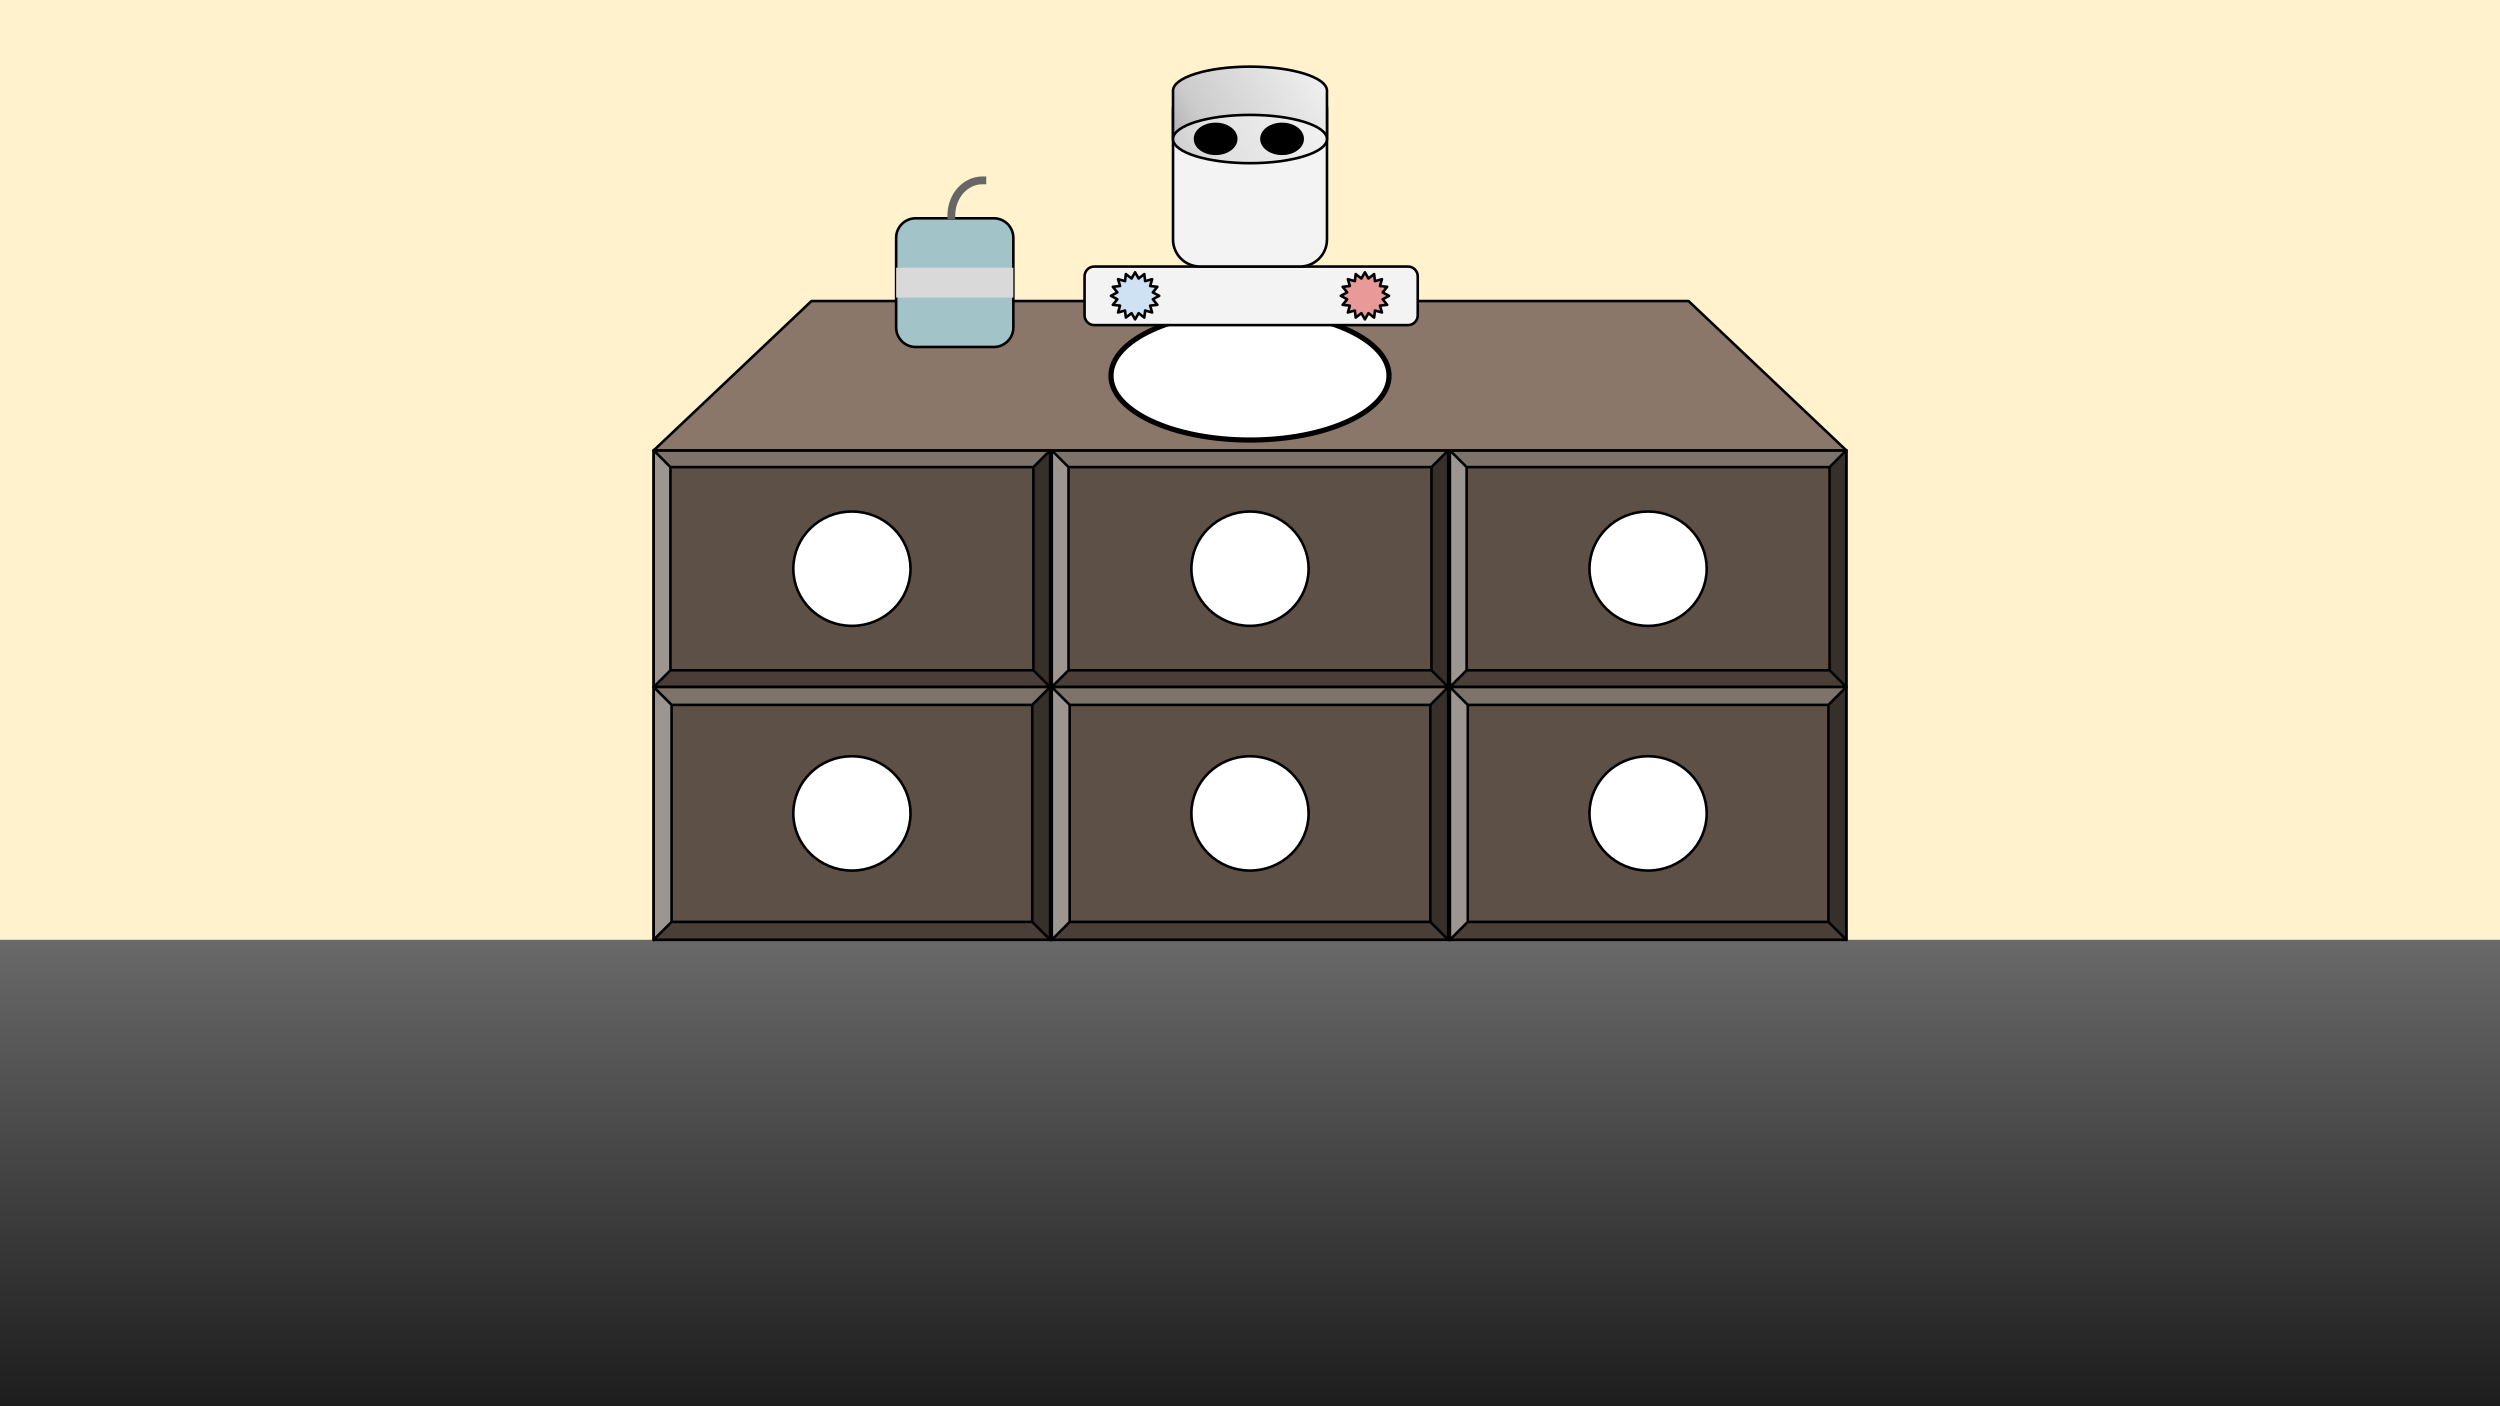 <svg version="1.1" viewBox="0.0 0.0 960.0 540.0" fill="none" stroke="none" stroke-linecap="square" stroke-miterlimit="10" xmlns:xlink="http://www.w3.org/1999/xlink" xmlns="http://www.w3.org/2000/svg"><rect x="0.0" y="0.0" width="960.0" height="540.0" fill="#808080" stroke="none"/><clipPath id="p.0"><path d="m0 0l960.0 0l0 540.0l-960.0 0l0 -540.0z" clip-rule="nonzero"/></clipPath><g clip-path="url(#p.0)"><path fill="#fff2cc" d="m0 0l960.0 0l0 540.0l-960.0 0z" fill-rule="evenodd"/><defs><linearGradient id="p.1" gradientUnits="userSpaceOnUse" gradientTransform="matrix(13.382 0.0 0.0 13.382 0.0 0.0)" spreadMethod="pad" x1="9.436625331829487E-10" y1="26.967" x2="-4.84434104419912E-5" y2="40.349"><stop offset="0.0" stop-color="#696969"/><stop offset="1.0" stop-color="#1d1d1d"/></linearGradient></defs><path fill="url(#p.1)" d="m0 360.882l960.882 0l0 179.087l-960.882 0z" fill-rule="evenodd"/><path fill="#8b776a" d="m251.024 172.945l457.953 0l0 187.937l-457.953 0z" fill-rule="evenodd"/><path stroke="#000000" stroke-width="1.0" stroke-linejoin="round" stroke-linecap="butt" d="m251.024 172.945l457.953 0l0 187.937l-457.953 0z" fill-rule="evenodd"/><path fill="#5d5047" d="m257.45 179.371l139.368 0l0 78.014l-139.368 0z" fill-rule="evenodd"/><path fill="#7d736b" d="m251.024 172.945l152.22 0l-6.426 6.426l-139.368 0z" fill-rule="evenodd"/><path fill="#4a3f38" d="m251.024 263.811l6.426 -6.426l139.368 0l6.426 6.426z" fill-rule="evenodd"/><path fill="#9d9690" d="m251.024 172.945l6.426 6.426l0 78.014l-6.426 6.426z" fill-rule="evenodd"/><path fill="#372f2a" d="m403.244 172.945l0 90.866l-6.426 -6.426l0 -78.014z" fill-rule="evenodd"/><path fill="#000000" fill-opacity="0.0" d="m251.024 172.945l152.22 0l0 90.866l-152.22 0zm6.426 6.426l139.368 0l0 78.014l-139.368 0zm-6.426 -6.426l6.426 6.426m-6.426 84.44l6.426 -6.426m145.794 -84.44l-6.426 6.426m6.426 84.44l-6.426 -6.426" fill-rule="evenodd"/><path stroke="#000000" stroke-width="1.0" stroke-linejoin="round" stroke-linecap="butt" d="m251.024 172.945l152.22 0l0 90.866l-152.22 0zm6.426 6.426l139.368 0l0 78.014l-139.368 0zm-6.426 -6.426l6.426 6.426m-6.426 84.44l6.426 -6.426m145.794 -84.44l-6.426 6.426m6.426 84.44l-6.426 -6.426" fill-rule="evenodd"/><path fill="#5d5047" d="m410.316 179.371l139.368 0l0 78.014l-139.368 0z" fill-rule="evenodd"/><path fill="#7d736b" d="m403.89 172.945l152.22 0l-6.426 6.426l-139.368 0z" fill-rule="evenodd"/><path fill="#4a3f38" d="m403.89 263.811l6.426 -6.426l139.368 0l6.426 6.426z" fill-rule="evenodd"/><path fill="#9d9690" d="m403.89 172.945l6.426 6.426l0 78.014l-6.426 6.426z" fill-rule="evenodd"/><path fill="#372f2a" d="m556.11 172.945l0 90.866l-6.426 -6.426l0 -78.014z" fill-rule="evenodd"/><path fill="#000000" fill-opacity="0.0" d="m403.89 172.945l152.22 0l0 90.866l-152.22 0zm6.426 6.426l139.368 0l0 78.014l-139.368 0zm-6.426 -6.426l6.426 6.426m-6.426 84.44l6.426 -6.426m145.794 -84.44l-6.426 6.426m6.426 84.44l-6.426 -6.426" fill-rule="evenodd"/><path stroke="#000000" stroke-width="1.0" stroke-linejoin="round" stroke-linecap="butt" d="m403.89 172.945l152.22 0l0 90.866l-152.22 0zm6.426 6.426l139.368 0l0 78.014l-139.368 0zm-6.426 -6.426l6.426 6.426m-6.426 84.44l6.426 -6.426m145.794 -84.44l-6.426 6.426m6.426 84.44l-6.426 -6.426" fill-rule="evenodd"/><path fill="#5d5047" d="m563.182 179.371l139.368 0l0 78.014l-139.368 0z" fill-rule="evenodd"/><path fill="#7d736b" d="m556.756 172.945l152.22 0l-6.426 6.426l-139.368 0z" fill-rule="evenodd"/><path fill="#4a3f38" d="m556.756 263.811l6.426 -6.426l139.368 0l6.426 6.426z" fill-rule="evenodd"/><path fill="#9d9690" d="m556.756 172.945l6.426 6.426l0 78.014l-6.426 6.426z" fill-rule="evenodd"/><path fill="#372f2a" d="m708.976 172.945l0 90.866l-6.426 -6.426l0 -78.014z" fill-rule="evenodd"/><path fill="#000000" fill-opacity="0.0" d="m556.756 172.945l152.22 0l0 90.866l-152.22 0zm6.426 6.426l139.368 0l0 78.014l-139.368 0zm-6.426 -6.426l6.426 6.426m-6.426 84.44l6.426 -6.426m145.794 -84.44l-6.426 6.426m6.426 84.44l-6.426 -6.426" fill-rule="evenodd"/><path stroke="#000000" stroke-width="1.0" stroke-linejoin="round" stroke-linecap="butt" d="m556.756 172.945l152.22 0l0 90.866l-152.22 0zm6.426 6.426l139.368 0l0 78.014l-139.368 0zm-6.426 -6.426l6.426 6.426m-6.426 84.44l6.426 -6.426m145.794 -84.44l-6.426 6.426m6.426 84.44l-6.426 -6.426" fill-rule="evenodd"/><path fill="#5d5047" d="m257.889 270.676l138.491 0l0 83.341l-138.491 0z" fill-rule="evenodd"/><path fill="#7d736b" d="m251.024 263.811l152.22 0l-6.865 6.865l-138.491 0z" fill-rule="evenodd"/><path fill="#4a3f38" d="m251.024 360.882l6.865 -6.865l138.491 0l6.865 6.865z" fill-rule="evenodd"/><path fill="#9d9690" d="m251.024 263.811l6.865 6.865l0 83.341l-6.865 6.865z" fill-rule="evenodd"/><path fill="#372f2a" d="m403.244 263.811l0 97.071l-6.865 -6.865l0 -83.341z" fill-rule="evenodd"/><path fill="#000000" fill-opacity="0.0" d="m251.024 263.811l152.22 0l0 97.071l-152.22 0zm6.865 6.865l138.491 0l0 83.341l-138.491 0zm-6.865 -6.865l6.865 6.865m-6.865 90.206l6.865 -6.865m145.356 -90.206l-6.865 6.865m6.865 90.206l-6.865 -6.865" fill-rule="evenodd"/><path stroke="#000000" stroke-width="1.0" stroke-linejoin="round" stroke-linecap="butt" d="m251.024 263.811l152.22 0l0 97.071l-152.22 0zm6.865 6.865l138.491 0l0 83.341l-138.491 0zm-6.865 -6.865l6.865 6.865m-6.865 90.206l6.865 -6.865m145.356 -90.206l-6.865 6.865m6.865 90.206l-6.865 -6.865" fill-rule="evenodd"/><path fill="#5d5047" d="m410.755 270.676l138.491 0l0 83.341l-138.491 0z" fill-rule="evenodd"/><path fill="#7d736b" d="m403.89 263.811l152.22 0l-6.865 6.865l-138.491 0z" fill-rule="evenodd"/><path fill="#4a3f38" d="m403.89 360.882l6.865 -6.865l138.491 0l6.865 6.865z" fill-rule="evenodd"/><path fill="#9d9690" d="m403.89 263.811l6.865 6.865l0 83.341l-6.865 6.865z" fill-rule="evenodd"/><path fill="#372f2a" d="m556.11 263.811l0 97.071l-6.865 -6.865l0 -83.341z" fill-rule="evenodd"/><path fill="#000000" fill-opacity="0.0" d="m403.89 263.811l152.22 0l0 97.071l-152.22 0zm6.865 6.865l138.491 0l0 83.341l-138.491 0zm-6.865 -6.865l6.865 6.865m-6.865 90.206l6.865 -6.865m145.356 -90.206l-6.865 6.865m6.865 90.206l-6.865 -6.865" fill-rule="evenodd"/><path stroke="#000000" stroke-width="1.0" stroke-linejoin="round" stroke-linecap="butt" d="m403.89 263.811l152.22 0l0 97.071l-152.22 0zm6.865 6.865l138.491 0l0 83.341l-138.491 0zm-6.865 -6.865l6.865 6.865m-6.865 90.206l6.865 -6.865m145.356 -90.206l-6.865 6.865m6.865 90.206l-6.865 -6.865" fill-rule="evenodd"/><path fill="#5d5047" d="m563.621 270.676l138.491 0l0 83.341l-138.491 0z" fill-rule="evenodd"/><path fill="#7d736b" d="m556.756 263.811l152.22 0l-6.865 6.865l-138.491 0z" fill-rule="evenodd"/><path fill="#4a3f38" d="m556.756 360.882l6.865 -6.865l138.491 0l6.865 6.865z" fill-rule="evenodd"/><path fill="#9d9690" d="m556.756 263.811l6.865 6.865l0 83.341l-6.865 6.865z" fill-rule="evenodd"/><path fill="#372f2a" d="m708.976 263.811l0 97.071l-6.865 -6.865l0 -83.341z" fill-rule="evenodd"/><path fill="#000000" fill-opacity="0.0" d="m556.756 263.811l152.22 0l0 97.071l-152.22 0zm6.865 6.865l138.491 0l0 83.341l-138.491 0zm-6.865 -6.865l6.865 6.865m-6.865 90.206l6.865 -6.865m145.356 -90.206l-6.865 6.865m6.865 90.206l-6.865 -6.865" fill-rule="evenodd"/><path stroke="#000000" stroke-width="1.0" stroke-linejoin="round" stroke-linecap="butt" d="m556.756 263.811l152.22 0l0 97.071l-152.22 0zm6.865 6.865l138.491 0l0 83.341l-138.491 0zm-6.865 -6.865l6.865 6.865m-6.865 90.206l6.865 -6.865m145.356 -90.206l-6.865 6.865m6.865 90.206l-6.865 -6.865" fill-rule="evenodd"/><path fill="#8b776a" d="m251.024 172.942l60.586 -57.354l336.781 0l60.586 57.354z" fill-rule="evenodd"/><path stroke="#000000" stroke-width="1.0" stroke-linejoin="round" stroke-linecap="butt" d="m251.024 172.942l60.586 -57.354l336.781 0l60.586 57.354z" fill-rule="evenodd"/><path fill="#ffffff" d="m426.614 144.265l0 0c0 -13.646 23.902 -24.709 53.386 -24.709l0 0c29.484 0 53.386 11.062 53.386 24.709l0 0c0 13.646 -23.902 24.709 -53.386 24.709l0 0c-29.484 0 -53.386 -11.062 -53.386 -24.709z" fill-rule="evenodd"/><path stroke="#000000" stroke-width="2.0" stroke-linejoin="round" stroke-linecap="butt" d="m426.614 144.265l0 0c0 -13.646 23.902 -24.709 53.386 -24.709l0 0c29.484 0 53.386 11.062 53.386 24.709l0 0c0 13.646 -23.902 24.709 -53.386 24.709l0 0c-29.484 0 -53.386 -11.062 -53.386 -24.709z" fill-rule="evenodd"/><path fill="#f3f3f3" d="m416.472 106.102l0 0c0 -2.07 1.678 -3.748 3.748 -3.748l120.441 0c0.994 0 1.947 0.395 2.65 1.098c0.703 0.703 1.098 1.656 1.098 2.65l0 14.992c0 2.07 -1.678 3.748 -3.748 3.748l-120.441 0c-2.07 0 -3.748 -1.678 -3.748 -3.748z" fill-rule="evenodd"/><path stroke="#000000" stroke-width="1.0" stroke-linejoin="round" stroke-linecap="butt" d="m416.472 106.102l0 0c0 -2.07 1.678 -3.748 3.748 -3.748l120.441 0c0.994 0 1.947 0.395 2.65 1.098c0.703 0.703 1.098 1.656 1.098 2.65l0 14.992c0 2.07 -1.678 3.748 -3.748 3.748l-120.441 0c-2.07 0 -3.748 -1.678 -3.748 -3.748z" fill-rule="evenodd"/><path fill="#f3f3f3" d="m450.441 42.128l0 0c0 -5.724 4.64 -10.365 10.365 -10.365l38.389 0l0 0c2.749 0 5.385 1.092 7.329 3.036c1.944 1.944 3.036 4.58 3.036 7.329l0 49.854c0 5.724 -4.64 10.365 -10.365 10.365l-38.389 0c-5.724 0 -10.365 -4.64 -10.365 -10.365z" fill-rule="evenodd"/><path stroke="#000000" stroke-width="1.0" stroke-linejoin="round" stroke-linecap="butt" d="m450.441 42.128l0 0c0 -5.724 4.64 -10.365 10.365 -10.365l38.389 0l0 0c2.749 0 5.385 1.092 7.329 3.036c1.944 1.944 3.036 4.58 3.036 7.329l0 49.854c0 5.724 -4.64 10.365 -10.365 10.365l-38.389 0c-5.724 0 -10.365 -4.64 -10.365 -10.365z" fill-rule="evenodd"/><defs><linearGradient id="p.2" gradientUnits="userSpaceOnUse" gradientTransform="matrix(-8.351 0.0 0.0 -8.351 0.0 0.0)" spreadMethod="pad" x1="-59.251" y1="0.001" x2="-52.019" y2="-4.174"><stop offset="0.0" stop-color="#f2f2f2"/><stop offset="0.74" stop-color="#cccccc"/><stop offset="1.0" stop-color="#a6a6a6"/></linearGradient></defs><path fill="url(#p.2)" d="m509.559 53.391l0 0c0 -5.118 -13.234 -9.268 -29.559 -9.268c-16.325 0 -29.559 4.149 -29.559 9.268l0 -18.535c0 -5.118 13.234 -9.268 29.559 -9.268c16.325 0 29.559 4.149 29.559 9.268z" fill-rule="evenodd"/><defs><linearGradient id="p.3" gradientUnits="userSpaceOnUse" gradientTransform="matrix(-8.351 0.0 0.0 -8.351 0.0 0.0)" spreadMethod="pad" x1="-59.251" y1="0.001" x2="-52.019" y2="-4.174"><stop offset="0.0" stop-color="#f2f2f2"/><stop offset="0.74" stop-color="#cccccc"/><stop offset="1.0" stop-color="#a6a6a6"/></linearGradient></defs><path fill="url(#p.3)" d="m509.559 53.391l0 0c0 5.118 -13.234 9.268 -29.559 9.268c-16.325 0 -29.559 -4.149 -29.559 -9.268l0 0c0 -5.118 13.234 -9.268 29.559 -9.268c16.325 0 29.559 4.149 29.559 9.268z" fill-rule="evenodd"/><path fill="#000000" fill-opacity="0.0" d="m450.441 53.391l0 0c0 -5.118 13.234 -9.268 29.559 -9.268c16.325 0 29.559 4.149 29.559 9.268l0 0c0 5.118 -13.234 9.268 -29.559 9.268c-16.325 0 -29.559 -4.149 -29.559 -9.268l0 -18.535c0 -5.118 13.234 -9.268 29.559 -9.268c16.325 0 29.559 4.149 29.559 9.268l0 18.535" fill-rule="evenodd"/><path fill="#ffffff" fill-opacity="0.4" d="m509.559 53.391l0 0c0 5.118 -13.234 9.268 -29.559 9.268c-16.325 0 -29.559 -4.149 -29.559 -9.268l0 0c0 -5.118 13.234 -9.268 29.559 -9.268c16.325 0 29.559 4.149 29.559 9.268z" fill-rule="evenodd"/><path stroke="#000000" stroke-width="1.0" stroke-linejoin="round" stroke-linecap="butt" d="m450.441 53.391l0 0c0 -5.118 13.234 -9.268 29.559 -9.268c16.325 0 29.559 4.149 29.559 9.268l0 0c0 5.118 -13.234 9.268 -29.559 9.268c-16.325 0 -29.559 -4.149 -29.559 -9.268l0 -18.535c0 -5.118 13.234 -9.268 29.559 -9.268c16.325 0 29.559 4.149 29.559 9.268l0 18.535" fill-rule="evenodd"/><path fill="#cfe2f3" d="m426.614 113.598l2.448 -1.323l-1.743 -2.137l2.781 -0.307l-0.773 -2.625l2.689 0.755l0.315 -2.714l2.189 1.702l1.355 -2.39l1.355 2.39l2.189 -1.702l0.315 2.714l2.689 -0.755l-0.773 2.625l2.781 0.307l-1.743 2.137l2.448 1.323l-2.448 1.323l1.743 2.137l-2.781 0.307l0.773 2.625l-2.689 -0.755l-0.315 2.714l-2.189 -1.702l-1.355 2.39l-1.355 -2.39l-2.189 1.702l-0.315 -2.714l-2.689 0.755l0.773 -2.625l-2.781 -0.307l1.743 -2.137z" fill-rule="evenodd"/><path stroke="#000000" stroke-width="1.0" stroke-linejoin="round" stroke-linecap="butt" d="m426.614 113.598l2.448 -1.323l-1.743 -2.137l2.781 -0.307l-0.773 -2.625l2.689 0.755l0.315 -2.714l2.189 1.702l1.355 -2.39l1.355 2.39l2.189 -1.702l0.315 2.714l2.689 -0.755l-0.773 2.625l2.781 0.307l-1.743 2.137l2.448 1.323l-2.448 1.323l1.743 2.137l-2.781 0.307l0.773 2.625l-2.689 -0.755l-0.315 2.714l-2.189 -1.702l-1.355 2.39l-1.355 -2.39l-2.189 1.702l-0.315 -2.714l-2.689 0.755l0.773 -2.625l-2.781 -0.307l1.743 -2.137z" fill-rule="evenodd"/><path fill="#ea9999" d="m514.866 113.598l2.448 -1.323l-1.744 -2.137l2.781 -0.307l-0.773 -2.625l2.689 0.755l0.315 -2.714l2.189 1.702l1.355 -2.39l1.355 2.39l2.189 -1.702l0.315 2.714l2.689 -0.755l-0.773 2.625l2.781 0.307l-1.744 2.137l2.448 1.323l-2.448 1.323l1.744 2.137l-2.781 0.307l0.773 2.625l-2.689 -0.755l-0.315 2.714l-2.189 -1.702l-1.355 2.39l-1.355 -2.39l-2.189 1.702l-0.315 -2.714l-2.689 0.755l0.773 -2.625l-2.781 -0.307l1.744 -2.137z" fill-rule="evenodd"/><path stroke="#000000" stroke-width="1.0" stroke-linejoin="round" stroke-linecap="butt" d="m514.866 113.598l2.448 -1.323l-1.744 -2.137l2.781 -0.307l-0.773 -2.625l2.689 0.755l0.315 -2.714l2.189 1.702l1.355 -2.39l1.355 2.39l2.189 -1.702l0.315 2.714l2.689 -0.755l-0.773 2.625l2.781 0.307l-1.744 2.137l2.448 1.323l-2.448 1.323l1.744 2.137l-2.781 0.307l0.773 2.625l-2.689 -0.755l-0.315 2.714l-2.189 -1.702l-1.355 2.39l-1.355 -2.39l-2.189 1.702l-0.315 -2.714l-2.689 0.755l0.773 -2.625l-2.781 -0.307l1.744 -2.137z" fill-rule="evenodd"/><path fill="#a2c4c9" d="m344.118 91.326l0 0c0 -4.143 3.359 -7.501 7.501 -7.501l30.005 0l0 0c1.99 0 3.898 0.79 5.304 2.197c1.407 1.407 2.197 3.315 2.197 5.304l0 34.414c0 4.143 -3.359 7.501 -7.501 7.501l-30.005 0c-4.143 0 -7.501 -3.359 -7.501 -7.501z" fill-rule="evenodd"/><path stroke="#000000" stroke-width="1.0" stroke-linejoin="round" stroke-linecap="butt" d="m344.118 91.326l0 0c0 -4.143 3.359 -7.501 7.501 -7.501l30.005 0l0 0c1.99 0 3.898 0.79 5.304 2.197c1.407 1.407 2.197 3.315 2.197 5.304l0 34.414c0 4.143 -3.359 7.501 -7.501 7.501l-30.005 0c-4.143 0 -7.501 -3.359 -7.501 -7.501z" fill-rule="evenodd"/><path fill="#000000" fill-opacity="0.0" d="m377.22 69.268l0 0c-3.158 0 -6.186 1.417 -8.418 3.939c-2.233 2.522 -3.487 5.943 -3.487 9.51l11.905 0z" fill-rule="evenodd"/><path fill="#000000" fill-opacity="0.0" d="m377.22 69.268l0 0c-3.158 0 -6.186 1.417 -8.418 3.939c-2.233 2.522 -3.487 5.943 -3.487 9.51" fill-rule="evenodd"/><path stroke="#666666" stroke-width="3.0" stroke-linejoin="round" stroke-linecap="butt" d="m377.22 69.268l0 0c-3.158 0 -6.186 1.417 -8.418 3.939c-2.233 2.522 -3.487 5.943 -3.487 9.51" fill-rule="evenodd"/><path fill="#d9d9d9" d="m344.118 102.801l45.008 0l0 11.465l-45.008 0z" fill-rule="evenodd"/><path fill="#000000" d="m458.895 53.32l0 0c0 -3.166 3.539 -5.732 7.906 -5.732l0 0c4.366 0 7.905 2.566 7.905 5.732l0 0c0 3.166 -3.539 5.732 -7.905 5.732l0 0c-4.366 0 -7.906 -2.566 -7.906 -5.732z" fill-rule="evenodd"/><path stroke="#000000" stroke-width="1.0" stroke-linejoin="round" stroke-linecap="butt" d="m458.895 53.32l0 0c0 -3.166 3.539 -5.732 7.906 -5.732l0 0c4.366 0 7.905 2.566 7.905 5.732l0 0c0 3.166 -3.539 5.732 -7.905 5.732l0 0c-4.366 0 -7.906 -2.566 -7.906 -5.732z" fill-rule="evenodd"/><path fill="#000000" d="m484.409 53.32l0 0c0 -3.166 3.539 -5.732 7.906 -5.732l0 0c4.366 0 7.905 2.566 7.905 5.732l0 0c0 3.166 -3.539 5.732 -7.905 5.732l0 0c-4.366 0 -7.906 -2.566 -7.906 -5.732z" fill-rule="evenodd"/><path stroke="#000000" stroke-width="1.0" stroke-linejoin="round" stroke-linecap="butt" d="m484.409 53.32l0 0c0 -3.166 3.539 -5.732 7.906 -5.732l0 0c4.366 0 7.905 2.566 7.905 5.732l0 0c0 3.166 -3.539 5.732 -7.905 5.732l0 0c-4.366 0 -7.906 -2.566 -7.906 -5.732z" fill-rule="evenodd"/><path fill="#ffffff" d="m304.63 218.378l0 0c0 -12.124 10.075 -21.953 22.504 -21.953l0 0c5.968 0 11.692 2.313 15.913 6.43c4.22 4.117 6.591 9.701 6.591 15.523l0 0c0 12.124 -10.075 21.953 -22.504 21.953l0 0c-12.429 0 -22.504 -9.829 -22.504 -21.953z" fill-rule="evenodd"/><path stroke="#000000" stroke-width="1.0" stroke-linejoin="round" stroke-linecap="butt" d="m304.63 218.378l0 0c0 -12.124 10.075 -21.953 22.504 -21.953l0 0c5.968 0 11.692 2.313 15.913 6.43c4.22 4.117 6.591 9.701 6.591 15.523l0 0c0 12.124 -10.075 21.953 -22.504 21.953l0 0c-12.429 0 -22.504 -9.829 -22.504 -21.953z" fill-rule="evenodd"/><path fill="#ffffff" d="m457.496 218.377l0 0c0 -12.124 10.075 -21.953 22.504 -21.953l0 0c5.968 0 11.692 2.313 15.913 6.43c4.22 4.117 6.591 9.701 6.591 15.523l0 0c0 12.124 -10.075 21.953 -22.504 21.953l0 0c-12.429 0 -22.504 -9.829 -22.504 -21.953z" fill-rule="evenodd"/><path stroke="#000000" stroke-width="1.0" stroke-linejoin="round" stroke-linecap="butt" d="m457.496 218.377l0 0c0 -12.124 10.075 -21.953 22.504 -21.953l0 0c5.968 0 11.692 2.313 15.913 6.43c4.22 4.117 6.591 9.701 6.591 15.523l0 0c0 12.124 -10.075 21.953 -22.504 21.953l0 0c-12.429 0 -22.504 -9.829 -22.504 -21.953z" fill-rule="evenodd"/><path fill="#ffffff" d="m610.362 218.377l0 0c0 -12.124 10.075 -21.953 22.504 -21.953l0 0c5.968 0 11.692 2.313 15.913 6.43c4.22 4.117 6.591 9.701 6.591 15.523l0 0c0 12.124 -10.075 21.953 -22.504 21.953l0 0c-12.429 0 -22.504 -9.829 -22.504 -21.953z" fill-rule="evenodd"/><path stroke="#000000" stroke-width="1.0" stroke-linejoin="round" stroke-linecap="butt" d="m610.362 218.377l0 0c0 -12.124 10.075 -21.953 22.504 -21.953l0 0c5.968 0 11.692 2.313 15.913 6.43c4.22 4.117 6.591 9.701 6.591 15.523l0 0c0 12.124 -10.075 21.953 -22.504 21.953l0 0c-12.429 0 -22.504 -9.829 -22.504 -21.953z" fill-rule="evenodd"/><path fill="#ffffff" d="m304.63 312.346l0 0c0 -12.124 10.075 -21.953 22.504 -21.953l0 0c5.968 0 11.692 2.313 15.913 6.43c4.22 4.117 6.591 9.701 6.591 15.523l0 0c0 12.124 -10.075 21.953 -22.504 21.953l0 0c-12.429 0 -22.504 -9.829 -22.504 -21.953z" fill-rule="evenodd"/><path stroke="#000000" stroke-width="1.0" stroke-linejoin="round" stroke-linecap="butt" d="m304.63 312.346l0 0c0 -12.124 10.075 -21.953 22.504 -21.953l0 0c5.968 0 11.692 2.313 15.913 6.43c4.22 4.117 6.591 9.701 6.591 15.523l0 0c0 12.124 -10.075 21.953 -22.504 21.953l0 0c-12.429 0 -22.504 -9.829 -22.504 -21.953z" fill-rule="evenodd"/><path fill="#ffffff" d="m457.496 312.346l0 0c0 -12.124 10.075 -21.953 22.504 -21.953l0 0c5.968 0 11.692 2.313 15.913 6.43c4.22 4.117 6.591 9.701 6.591 15.523l0 0c0 12.124 -10.075 21.953 -22.504 21.953l0 0c-12.429 0 -22.504 -9.829 -22.504 -21.953z" fill-rule="evenodd"/><path stroke="#000000" stroke-width="1.0" stroke-linejoin="round" stroke-linecap="butt" d="m457.496 312.346l0 0c0 -12.124 10.075 -21.953 22.504 -21.953l0 0c5.968 0 11.692 2.313 15.913 6.43c4.22 4.117 6.591 9.701 6.591 15.523l0 0c0 12.124 -10.075 21.953 -22.504 21.953l0 0c-12.429 0 -22.504 -9.829 -22.504 -21.953z" fill-rule="evenodd"/><path fill="#ffffff" d="m610.362 312.346l0 0c0 -12.124 10.075 -21.953 22.504 -21.953l0 0c5.968 0 11.692 2.313 15.913 6.43c4.22 4.117 6.591 9.701 6.591 15.523l0 0c0 12.124 -10.075 21.953 -22.504 21.953l0 0c-12.429 0 -22.504 -9.829 -22.504 -21.953z" fill-rule="evenodd"/><path stroke="#000000" stroke-width="1.0" stroke-linejoin="round" stroke-linecap="butt" d="m610.362 312.346l0 0c0 -12.124 10.075 -21.953 22.504 -21.953l0 0c5.968 0 11.692 2.313 15.913 6.43c4.22 4.117 6.591 9.701 6.591 15.523l0 0c0 12.124 -10.075 21.953 -22.504 21.953l0 0c-12.429 0 -22.504 -9.829 -22.504 -21.953z" fill-rule="evenodd"/></g></svg>